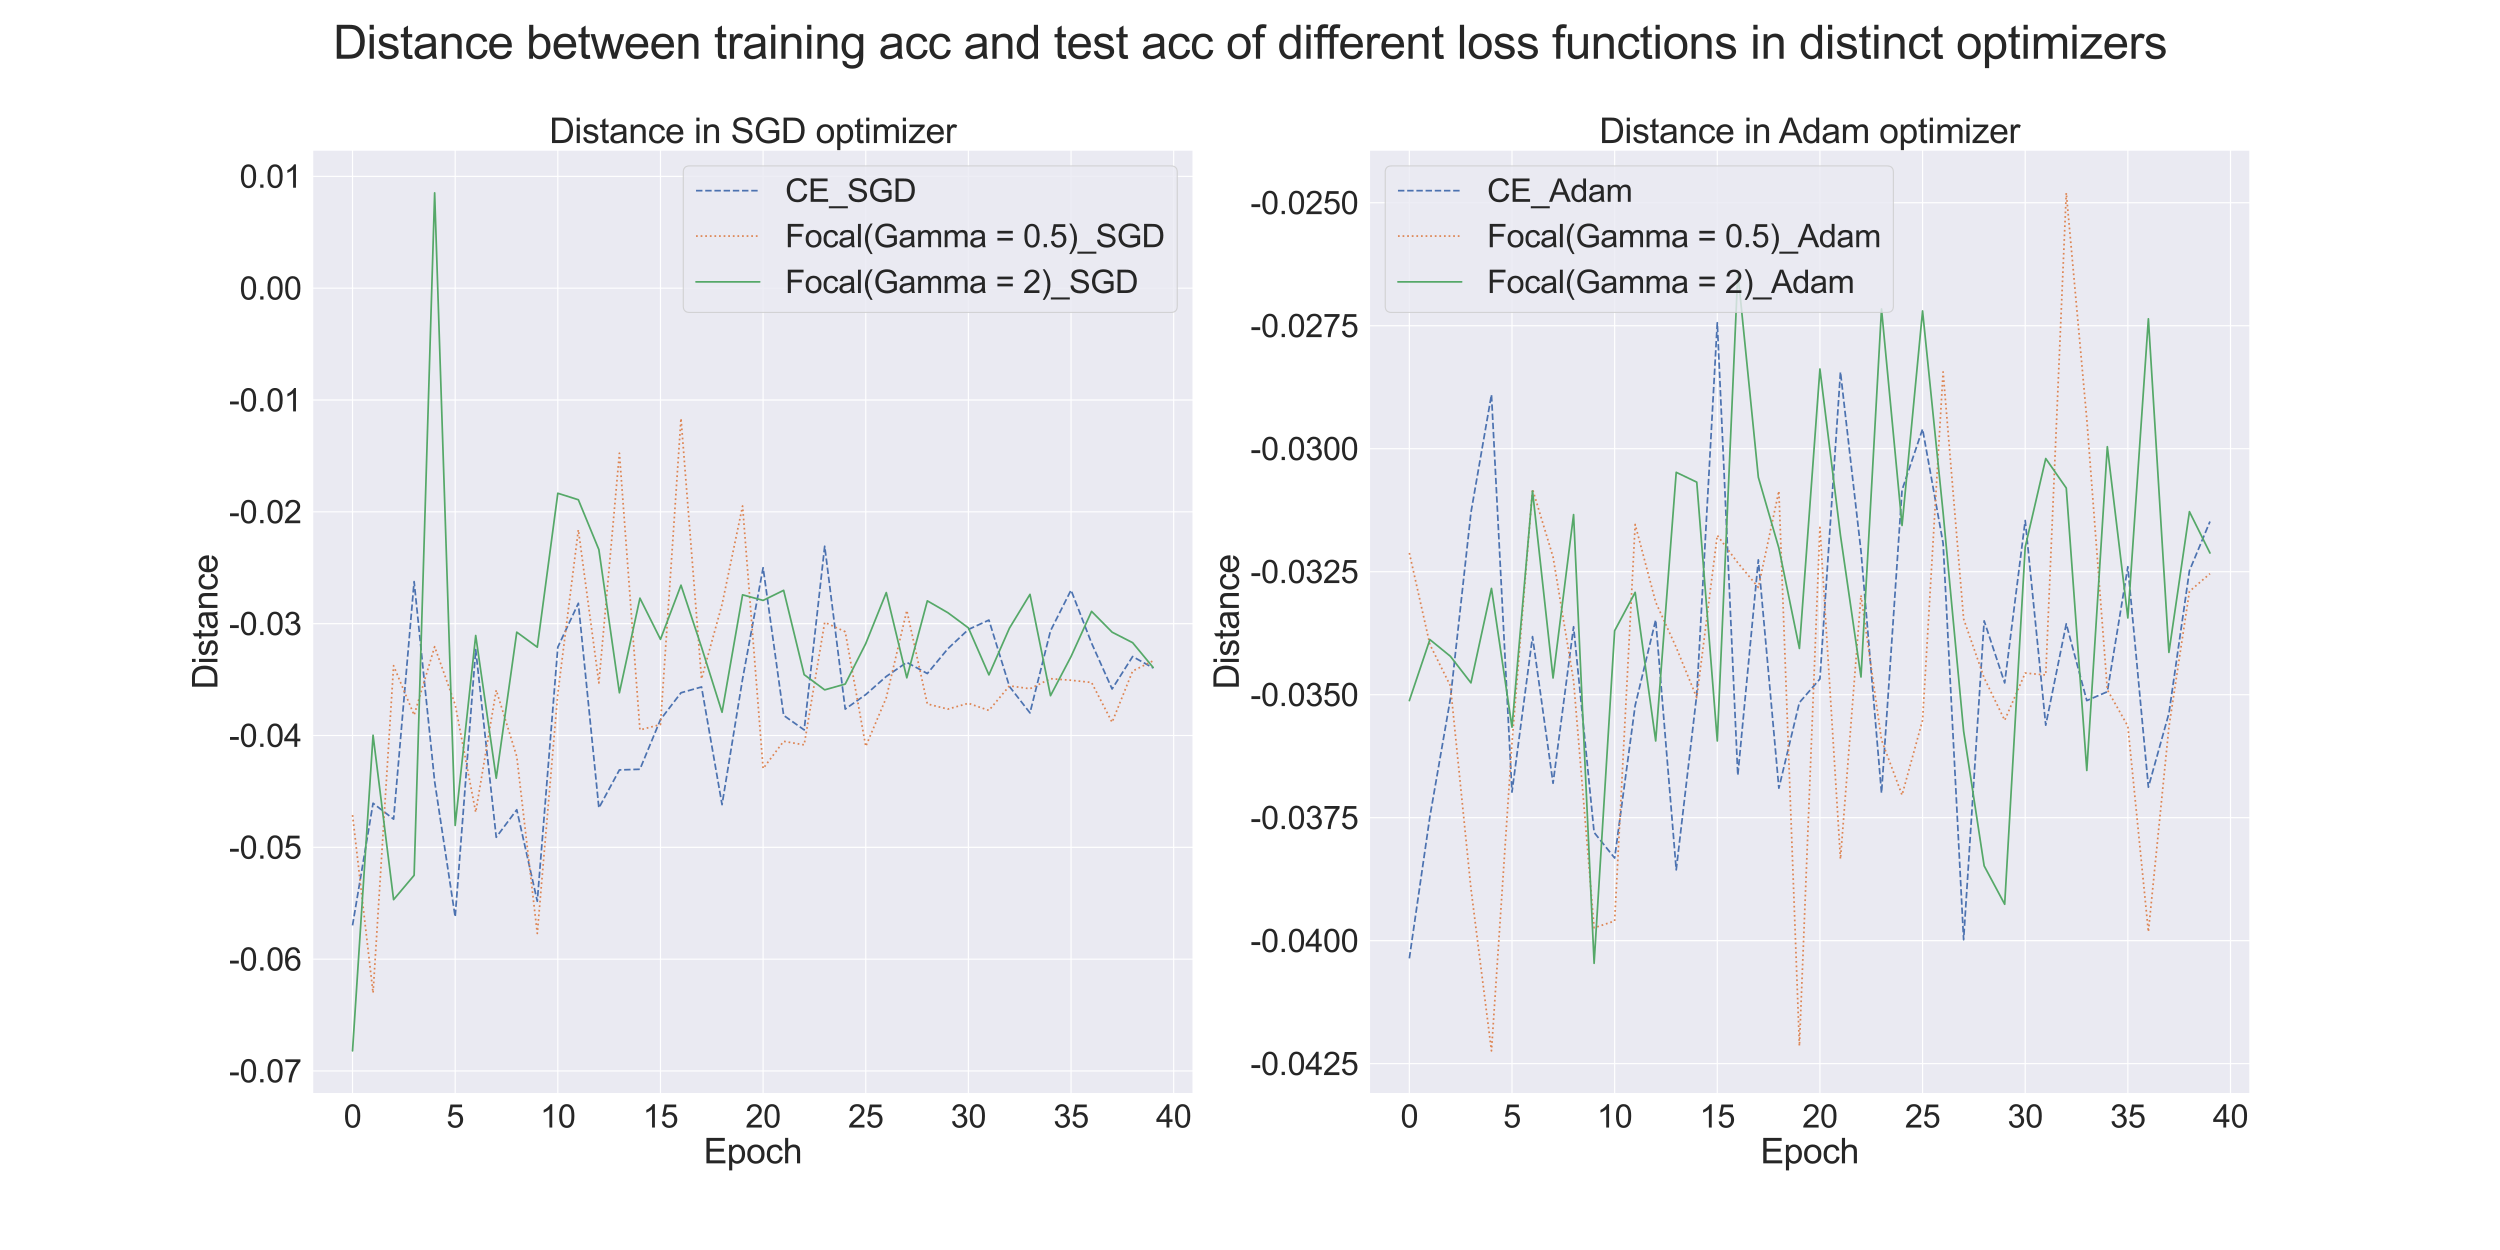<?xml version="1.0" encoding="utf-8" standalone="no"?>
<!DOCTYPE svg PUBLIC "-//W3C//DTD SVG 1.1//EN"
  "http://www.w3.org/Graphics/SVG/1.1/DTD/svg11.dtd">
<svg xmlns:xlink="http://www.w3.org/1999/xlink" width="2160pt" height="1080pt" viewBox="0 0 2160 1080" xmlns="http://www.w3.org/2000/svg" version="1.1">
 <defs>
  <style type="text/css">*{stroke-linejoin: round; stroke-linecap: butt}</style>
 </defs>
 <g id="figure_1">
  <g id="patch_1">
   <path d="M 0 1080 
L 2160 1080 
L 2160 0 
L 0 0 
z
" style="fill: #ffffff"/>
  </g>
  <g id="axes_1">
   <g id="patch_2">
    <path d="M 270 945 
L 1030.909 945 
L 1030.909 129.6 
L 270 129.6 
z
" style="fill: #eaeaf2"/>
   </g>
   <g id="matplotlib.axis_1">
    <g id="xtick_1">
     <g id="line2d_1">
      <path d="M 304.587 945 
L 304.587 129.6 
" clip-path="url(#pbafa00d117)" style="fill: none; stroke: #ffffff; stroke-linecap: round"/>
     </g>
     <g id="text_1">
      <!-- 0 -->
      <g style="fill: #262626" transform="translate(296.94 974.184)scale(0.275 -0.275)">
       <defs>
        <path id="ArialMT-30" d="M 266 2259 
Q 266 3072 433 3567 
Q 600 4063 929 4331 
Q 1259 4600 1759 4600 
Q 2128 4600 2406 4451 
Q 2684 4303 2865 4023 
Q 3047 3744 3150 3342 
Q 3253 2941 3253 2259 
Q 3253 1453 3087 958 
Q 2922 463 2592 192 
Q 2263 -78 1759 -78 
Q 1097 -78 719 397 
Q 266 969 266 2259 
z
M 844 2259 
Q 844 1131 1108 757 
Q 1372 384 1759 384 
Q 2147 384 2411 759 
Q 2675 1134 2675 2259 
Q 2675 3391 2411 3762 
Q 2147 4134 1753 4134 
Q 1366 4134 1134 3806 
Q 844 3388 844 2259 
z
" transform="scale(0.016)"/>
       </defs>
       <use xlink:href="#ArialMT-30"/>
      </g>
     </g>
    </g>
    <g id="xtick_2">
     <g id="line2d_2">
      <path d="M 393.271 945 
L 393.271 129.6 
" clip-path="url(#pbafa00d117)" style="fill: none; stroke: #ffffff; stroke-linecap: round"/>
     </g>
     <g id="text_2">
      <!-- 5 -->
      <g style="fill: #262626" transform="translate(385.625 974.184)scale(0.275 -0.275)">
       <defs>
        <path id="ArialMT-35" d="M 266 1200 
L 856 1250 
Q 922 819 1161 601 
Q 1400 384 1738 384 
Q 2144 384 2425 690 
Q 2706 997 2706 1503 
Q 2706 1984 2436 2262 
Q 2166 2541 1728 2541 
Q 1456 2541 1237 2417 
Q 1019 2294 894 2097 
L 366 2166 
L 809 4519 
L 3088 4519 
L 3088 3981 
L 1259 3981 
L 1013 2750 
Q 1425 3038 1878 3038 
Q 2478 3038 2890 2622 
Q 3303 2206 3303 1553 
Q 3303 931 2941 478 
Q 2500 -78 1738 -78 
Q 1113 -78 717 272 
Q 322 622 266 1200 
z
" transform="scale(0.016)"/>
       </defs>
       <use xlink:href="#ArialMT-35"/>
      </g>
     </g>
    </g>
    <g id="xtick_3">
     <g id="line2d_3">
      <path d="M 481.955 945 
L 481.955 129.6 
" clip-path="url(#pbafa00d117)" style="fill: none; stroke: #ffffff; stroke-linecap: round"/>
     </g>
     <g id="text_3">
      <!-- 10 -->
      <g style="fill: #262626" transform="translate(466.662 974.184)scale(0.275 -0.275)">
       <defs>
        <path id="ArialMT-31" d="M 2384 0 
L 1822 0 
L 1822 3584 
Q 1619 3391 1289 3197 
Q 959 3003 697 2906 
L 697 3450 
Q 1169 3672 1522 3987 
Q 1875 4303 2022 4600 
L 2384 4600 
L 2384 0 
z
" transform="scale(0.016)"/>
       </defs>
       <use xlink:href="#ArialMT-31"/>
       <use xlink:href="#ArialMT-30" x="55.615"/>
      </g>
     </g>
    </g>
    <g id="xtick_4">
     <g id="line2d_4">
      <path d="M 570.639 945 
L 570.639 129.6 
" clip-path="url(#pbafa00d117)" style="fill: none; stroke: #ffffff; stroke-linecap: round"/>
     </g>
     <g id="text_4">
      <!-- 15 -->
      <g style="fill: #262626" transform="translate(555.346 974.184)scale(0.275 -0.275)">
       <use xlink:href="#ArialMT-31"/>
       <use xlink:href="#ArialMT-35" x="55.615"/>
      </g>
     </g>
    </g>
    <g id="xtick_5">
     <g id="line2d_5">
      <path d="M 659.323 945 
L 659.323 129.6 
" clip-path="url(#pbafa00d117)" style="fill: none; stroke: #ffffff; stroke-linecap: round"/>
     </g>
     <g id="text_5">
      <!-- 20 -->
      <g style="fill: #262626" transform="translate(644.03 974.184)scale(0.275 -0.275)">
       <defs>
        <path id="ArialMT-32" d="M 3222 541 
L 3222 0 
L 194 0 
Q 188 203 259 391 
Q 375 700 629 1000 
Q 884 1300 1366 1694 
Q 2113 2306 2375 2664 
Q 2638 3022 2638 3341 
Q 2638 3675 2398 3904 
Q 2159 4134 1775 4134 
Q 1369 4134 1125 3890 
Q 881 3647 878 3216 
L 300 3275 
Q 359 3922 746 4261 
Q 1134 4600 1788 4600 
Q 2447 4600 2831 4234 
Q 3216 3869 3216 3328 
Q 3216 3053 3103 2787 
Q 2991 2522 2730 2228 
Q 2469 1934 1863 1422 
Q 1356 997 1212 845 
Q 1069 694 975 541 
L 3222 541 
z
" transform="scale(0.016)"/>
       </defs>
       <use xlink:href="#ArialMT-32"/>
       <use xlink:href="#ArialMT-30" x="55.615"/>
      </g>
     </g>
    </g>
    <g id="xtick_6">
     <g id="line2d_6">
      <path d="M 748.007 945 
L 748.007 129.6 
" clip-path="url(#pbafa00d117)" style="fill: none; stroke: #ffffff; stroke-linecap: round"/>
     </g>
     <g id="text_6">
      <!-- 25 -->
      <g style="fill: #262626" transform="translate(732.714 974.184)scale(0.275 -0.275)">
       <use xlink:href="#ArialMT-32"/>
       <use xlink:href="#ArialMT-35" x="55.615"/>
      </g>
     </g>
    </g>
    <g id="xtick_7">
     <g id="line2d_7">
      <path d="M 836.691 945 
L 836.691 129.6 
" clip-path="url(#pbafa00d117)" style="fill: none; stroke: #ffffff; stroke-linecap: round"/>
     </g>
     <g id="text_7">
      <!-- 30 -->
      <g style="fill: #262626" transform="translate(821.398 974.184)scale(0.275 -0.275)">
       <defs>
        <path id="ArialMT-33" d="M 269 1209 
L 831 1284 
Q 928 806 1161 595 
Q 1394 384 1728 384 
Q 2125 384 2398 659 
Q 2672 934 2672 1341 
Q 2672 1728 2419 1979 
Q 2166 2231 1775 2231 
Q 1616 2231 1378 2169 
L 1441 2663 
Q 1497 2656 1531 2656 
Q 1891 2656 2178 2843 
Q 2466 3031 2466 3422 
Q 2466 3731 2256 3934 
Q 2047 4138 1716 4138 
Q 1388 4138 1169 3931 
Q 950 3725 888 3313 
L 325 3413 
Q 428 3978 793 4289 
Q 1159 4600 1703 4600 
Q 2078 4600 2393 4439 
Q 2709 4278 2876 4000 
Q 3044 3722 3044 3409 
Q 3044 3113 2884 2869 
Q 2725 2625 2413 2481 
Q 2819 2388 3044 2092 
Q 3269 1797 3269 1353 
Q 3269 753 2831 336 
Q 2394 -81 1725 -81 
Q 1122 -81 723 278 
Q 325 638 269 1209 
z
" transform="scale(0.016)"/>
       </defs>
       <use xlink:href="#ArialMT-33"/>
       <use xlink:href="#ArialMT-30" x="55.615"/>
      </g>
     </g>
    </g>
    <g id="xtick_8">
     <g id="line2d_8">
      <path d="M 925.375 945 
L 925.375 129.6 
" clip-path="url(#pbafa00d117)" style="fill: none; stroke: #ffffff; stroke-linecap: round"/>
     </g>
     <g id="text_8">
      <!-- 35 -->
      <g style="fill: #262626" transform="translate(910.083 974.184)scale(0.275 -0.275)">
       <use xlink:href="#ArialMT-33"/>
       <use xlink:href="#ArialMT-35" x="55.615"/>
      </g>
     </g>
    </g>
    <g id="xtick_9">
     <g id="line2d_9">
      <path d="M 1014.059 945 
L 1014.059 129.6 
" clip-path="url(#pbafa00d117)" style="fill: none; stroke: #ffffff; stroke-linecap: round"/>
     </g>
     <g id="text_9">
      <!-- 40 -->
      <g style="fill: #262626" transform="translate(998.767 974.184)scale(0.275 -0.275)">
       <defs>
        <path id="ArialMT-34" d="M 2069 0 
L 2069 1097 
L 81 1097 
L 81 1613 
L 2172 4581 
L 2631 4581 
L 2631 1613 
L 3250 1613 
L 3250 1097 
L 2631 1097 
L 2631 0 
L 2069 0 
z
M 2069 1613 
L 2069 3678 
L 634 1613 
L 2069 1613 
z
" transform="scale(0.016)"/>
       </defs>
       <use xlink:href="#ArialMT-34"/>
       <use xlink:href="#ArialMT-30" x="55.615"/>
      </g>
     </g>
    </g>
    <g id="text_10">
     <!-- Epoch -->
     <g style="fill: #262626" transform="translate(607.925 1005.123)scale(0.3 -0.3)">
      <defs>
       <path id="ArialMT-45" d="M 506 0 
L 506 4581 
L 3819 4581 
L 3819 4041 
L 1113 4041 
L 1113 2638 
L 3647 2638 
L 3647 2100 
L 1113 2100 
L 1113 541 
L 3925 541 
L 3925 0 
L 506 0 
z
" transform="scale(0.016)"/>
       <path id="ArialMT-70" d="M 422 -1272 
L 422 3319 
L 934 3319 
L 934 2888 
Q 1116 3141 1344 3267 
Q 1572 3394 1897 3394 
Q 2322 3394 2647 3175 
Q 2972 2956 3137 2557 
Q 3303 2159 3303 1684 
Q 3303 1175 3120 767 
Q 2938 359 2589 142 
Q 2241 -75 1856 -75 
Q 1575 -75 1351 44 
Q 1128 163 984 344 
L 984 -1272 
L 422 -1272 
z
M 931 1641 
Q 931 1000 1190 694 
Q 1450 388 1819 388 
Q 2194 388 2461 705 
Q 2728 1022 2728 1688 
Q 2728 2322 2467 2637 
Q 2206 2953 1844 2953 
Q 1484 2953 1207 2617 
Q 931 2281 931 1641 
z
" transform="scale(0.016)"/>
       <path id="ArialMT-6f" d="M 213 1659 
Q 213 2581 725 3025 
Q 1153 3394 1769 3394 
Q 2453 3394 2887 2945 
Q 3322 2497 3322 1706 
Q 3322 1066 3130 698 
Q 2938 331 2570 128 
Q 2203 -75 1769 -75 
Q 1072 -75 642 372 
Q 213 819 213 1659 
z
M 791 1659 
Q 791 1022 1069 705 
Q 1347 388 1769 388 
Q 2188 388 2466 706 
Q 2744 1025 2744 1678 
Q 2744 2294 2464 2611 
Q 2184 2928 1769 2928 
Q 1347 2928 1069 2612 
Q 791 2297 791 1659 
z
" transform="scale(0.016)"/>
       <path id="ArialMT-63" d="M 2588 1216 
L 3141 1144 
Q 3050 572 2676 248 
Q 2303 -75 1759 -75 
Q 1078 -75 664 370 
Q 250 816 250 1647 
Q 250 2184 428 2587 
Q 606 2991 970 3192 
Q 1334 3394 1763 3394 
Q 2303 3394 2647 3120 
Q 2991 2847 3088 2344 
L 2541 2259 
Q 2463 2594 2264 2762 
Q 2066 2931 1784 2931 
Q 1359 2931 1093 2626 
Q 828 2322 828 1663 
Q 828 994 1084 691 
Q 1341 388 1753 388 
Q 2084 388 2306 591 
Q 2528 794 2588 1216 
z
" transform="scale(0.016)"/>
       <path id="ArialMT-68" d="M 422 0 
L 422 4581 
L 984 4581 
L 984 2938 
Q 1378 3394 1978 3394 
Q 2347 3394 2619 3248 
Q 2891 3103 3008 2847 
Q 3125 2591 3125 2103 
L 3125 0 
L 2563 0 
L 2563 2103 
Q 2563 2525 2380 2717 
Q 2197 2909 1863 2909 
Q 1613 2909 1392 2779 
Q 1172 2650 1078 2428 
Q 984 2206 984 1816 
L 984 0 
L 422 0 
z
" transform="scale(0.016)"/>
      </defs>
      <use xlink:href="#ArialMT-45"/>
      <use xlink:href="#ArialMT-70" x="66.699"/>
      <use xlink:href="#ArialMT-6f" x="122.314"/>
      <use xlink:href="#ArialMT-63" x="177.93"/>
      <use xlink:href="#ArialMT-68" x="227.93"/>
     </g>
    </g>
   </g>
   <g id="matplotlib.axis_2">
    <g id="ytick_1">
     <g id="line2d_10">
      <path d="M 270 925.328 
L 1030.909 925.328 
" clip-path="url(#pbafa00d117)" style="fill: none; stroke: #ffffff; stroke-linecap: round"/>
     </g>
     <g id="text_11">
      <!-- -0.07 -->
      <g style="fill: #262626" transform="translate(197.826 935.17)scale(0.275 -0.275)">
       <defs>
        <path id="ArialMT-2d" d="M 203 1375 
L 203 1941 
L 1931 1941 
L 1931 1375 
L 203 1375 
z
" transform="scale(0.016)"/>
        <path id="ArialMT-2e" d="M 581 0 
L 581 641 
L 1222 641 
L 1222 0 
L 581 0 
z
" transform="scale(0.016)"/>
        <path id="ArialMT-37" d="M 303 3981 
L 303 4522 
L 3269 4522 
L 3269 4084 
Q 2831 3619 2401 2847 
Q 1972 2075 1738 1259 
Q 1569 684 1522 0 
L 944 0 
Q 953 541 1156 1306 
Q 1359 2072 1739 2783 
Q 2119 3494 2547 3981 
L 303 3981 
z
" transform="scale(0.016)"/>
       </defs>
       <use xlink:href="#ArialMT-2d"/>
       <use xlink:href="#ArialMT-30" x="33.301"/>
       <use xlink:href="#ArialMT-2e" x="88.916"/>
       <use xlink:href="#ArialMT-30" x="116.699"/>
       <use xlink:href="#ArialMT-37" x="172.314"/>
      </g>
     </g>
    </g>
    <g id="ytick_2">
     <g id="line2d_11">
      <path d="M 270 828.708 
L 1030.909 828.708 
" clip-path="url(#pbafa00d117)" style="fill: none; stroke: #ffffff; stroke-linecap: round"/>
     </g>
     <g id="text_12">
      <!-- -0.06 -->
      <g style="fill: #262626" transform="translate(197.826 838.55)scale(0.275 -0.275)">
       <defs>
        <path id="ArialMT-36" d="M 3184 3459 
L 2625 3416 
Q 2550 3747 2413 3897 
Q 2184 4138 1850 4138 
Q 1581 4138 1378 3988 
Q 1113 3794 959 3422 
Q 806 3050 800 2363 
Q 1003 2672 1297 2822 
Q 1591 2972 1913 2972 
Q 2475 2972 2870 2558 
Q 3266 2144 3266 1488 
Q 3266 1056 3080 686 
Q 2894 316 2569 119 
Q 2244 -78 1831 -78 
Q 1128 -78 684 439 
Q 241 956 241 2144 
Q 241 3472 731 4075 
Q 1159 4600 1884 4600 
Q 2425 4600 2770 4297 
Q 3116 3994 3184 3459 
z
M 888 1484 
Q 888 1194 1011 928 
Q 1134 663 1356 523 
Q 1578 384 1822 384 
Q 2178 384 2434 671 
Q 2691 959 2691 1453 
Q 2691 1928 2437 2201 
Q 2184 2475 1800 2475 
Q 1419 2475 1153 2201 
Q 888 1928 888 1484 
z
" transform="scale(0.016)"/>
       </defs>
       <use xlink:href="#ArialMT-2d"/>
       <use xlink:href="#ArialMT-30" x="33.301"/>
       <use xlink:href="#ArialMT-2e" x="88.916"/>
       <use xlink:href="#ArialMT-30" x="116.699"/>
       <use xlink:href="#ArialMT-36" x="172.314"/>
      </g>
     </g>
    </g>
    <g id="ytick_3">
     <g id="line2d_12">
      <path d="M 270 732.087 
L 1030.909 732.087 
" clip-path="url(#pbafa00d117)" style="fill: none; stroke: #ffffff; stroke-linecap: round"/>
     </g>
     <g id="text_13">
      <!-- -0.05 -->
      <g style="fill: #262626" transform="translate(197.826 741.929)scale(0.275 -0.275)">
       <use xlink:href="#ArialMT-2d"/>
       <use xlink:href="#ArialMT-30" x="33.301"/>
       <use xlink:href="#ArialMT-2e" x="88.916"/>
       <use xlink:href="#ArialMT-30" x="116.699"/>
       <use xlink:href="#ArialMT-35" x="172.314"/>
      </g>
     </g>
    </g>
    <g id="ytick_4">
     <g id="line2d_13">
      <path d="M 270 635.466 
L 1030.909 635.466 
" clip-path="url(#pbafa00d117)" style="fill: none; stroke: #ffffff; stroke-linecap: round"/>
     </g>
     <g id="text_14">
      <!-- -0.04 -->
      <g style="fill: #262626" transform="translate(197.826 645.308)scale(0.275 -0.275)">
       <use xlink:href="#ArialMT-2d"/>
       <use xlink:href="#ArialMT-30" x="33.301"/>
       <use xlink:href="#ArialMT-2e" x="88.916"/>
       <use xlink:href="#ArialMT-30" x="116.699"/>
       <use xlink:href="#ArialMT-34" x="172.314"/>
      </g>
     </g>
    </g>
    <g id="ytick_5">
     <g id="line2d_14">
      <path d="M 270 538.846 
L 1030.909 538.846 
" clip-path="url(#pbafa00d117)" style="fill: none; stroke: #ffffff; stroke-linecap: round"/>
     </g>
     <g id="text_15">
      <!-- -0.03 -->
      <g style="fill: #262626" transform="translate(197.826 548.688)scale(0.275 -0.275)">
       <use xlink:href="#ArialMT-2d"/>
       <use xlink:href="#ArialMT-30" x="33.301"/>
       <use xlink:href="#ArialMT-2e" x="88.916"/>
       <use xlink:href="#ArialMT-30" x="116.699"/>
       <use xlink:href="#ArialMT-33" x="172.314"/>
      </g>
     </g>
    </g>
    <g id="ytick_6">
     <g id="line2d_15">
      <path d="M 270 442.225 
L 1030.909 442.225 
" clip-path="url(#pbafa00d117)" style="fill: none; stroke: #ffffff; stroke-linecap: round"/>
     </g>
     <g id="text_16">
      <!-- -0.02 -->
      <g style="fill: #262626" transform="translate(197.826 452.067)scale(0.275 -0.275)">
       <use xlink:href="#ArialMT-2d"/>
       <use xlink:href="#ArialMT-30" x="33.301"/>
       <use xlink:href="#ArialMT-2e" x="88.916"/>
       <use xlink:href="#ArialMT-30" x="116.699"/>
       <use xlink:href="#ArialMT-32" x="172.314"/>
      </g>
     </g>
    </g>
    <g id="ytick_7">
     <g id="line2d_16">
      <path d="M 270 345.605 
L 1030.909 345.605 
" clip-path="url(#pbafa00d117)" style="fill: none; stroke: #ffffff; stroke-linecap: round"/>
     </g>
     <g id="text_17">
      <!-- -0.01 -->
      <g style="fill: #262626" transform="translate(197.826 355.447)scale(0.275 -0.275)">
       <use xlink:href="#ArialMT-2d"/>
       <use xlink:href="#ArialMT-30" x="33.301"/>
       <use xlink:href="#ArialMT-2e" x="88.916"/>
       <use xlink:href="#ArialMT-30" x="116.699"/>
       <use xlink:href="#ArialMT-31" x="172.314"/>
      </g>
     </g>
    </g>
    <g id="ytick_8">
     <g id="line2d_17">
      <path d="M 270 248.984 
L 1030.909 248.984 
" clip-path="url(#pbafa00d117)" style="fill: none; stroke: #ffffff; stroke-linecap: round"/>
     </g>
     <g id="text_18">
      <!-- 0.00 -->
      <g style="fill: #262626" transform="translate(206.982 258.826)scale(0.275 -0.275)">
       <use xlink:href="#ArialMT-30"/>
       <use xlink:href="#ArialMT-2e" x="55.615"/>
       <use xlink:href="#ArialMT-30" x="83.398"/>
       <use xlink:href="#ArialMT-30" x="139.014"/>
      </g>
     </g>
    </g>
    <g id="ytick_9">
     <g id="line2d_18">
      <path d="M 270 152.364 
L 1030.909 152.364 
" clip-path="url(#pbafa00d117)" style="fill: none; stroke: #ffffff; stroke-linecap: round"/>
     </g>
     <g id="text_19">
      <!-- 0.01 -->
      <g style="fill: #262626" transform="translate(206.982 162.206)scale(0.275 -0.275)">
       <use xlink:href="#ArialMT-30"/>
       <use xlink:href="#ArialMT-2e" x="55.615"/>
       <use xlink:href="#ArialMT-30" x="83.398"/>
       <use xlink:href="#ArialMT-31" x="139.014"/>
      </g>
     </g>
    </g>
    <g id="text_20">
     <!-- Distance -->
     <g style="fill: #262626" transform="translate(187.863 595.657)rotate(-90)scale(0.3 -0.3)">
      <defs>
       <path id="ArialMT-44" d="M 494 0 
L 494 4581 
L 2072 4581 
Q 2606 4581 2888 4516 
Q 3281 4425 3559 4188 
Q 3922 3881 4101 3404 
Q 4281 2928 4281 2316 
Q 4281 1794 4159 1391 
Q 4038 988 3847 723 
Q 3656 459 3429 307 
Q 3203 156 2883 78 
Q 2563 0 2147 0 
L 494 0 
z
M 1100 541 
L 2078 541 
Q 2531 541 2789 625 
Q 3047 709 3200 863 
Q 3416 1078 3536 1442 
Q 3656 1806 3656 2325 
Q 3656 3044 3420 3430 
Q 3184 3816 2847 3947 
Q 2603 4041 2063 4041 
L 1100 4041 
L 1100 541 
z
" transform="scale(0.016)"/>
       <path id="ArialMT-69" d="M 425 3934 
L 425 4581 
L 988 4581 
L 988 3934 
L 425 3934 
z
M 425 0 
L 425 3319 
L 988 3319 
L 988 0 
L 425 0 
z
" transform="scale(0.016)"/>
       <path id="ArialMT-73" d="M 197 991 
L 753 1078 
Q 800 744 1014 566 
Q 1228 388 1613 388 
Q 2000 388 2187 545 
Q 2375 703 2375 916 
Q 2375 1106 2209 1216 
Q 2094 1291 1634 1406 
Q 1016 1563 777 1677 
Q 538 1791 414 1992 
Q 291 2194 291 2438 
Q 291 2659 392 2848 
Q 494 3038 669 3163 
Q 800 3259 1026 3326 
Q 1253 3394 1513 3394 
Q 1903 3394 2198 3281 
Q 2494 3169 2634 2976 
Q 2775 2784 2828 2463 
L 2278 2388 
Q 2241 2644 2061 2787 
Q 1881 2931 1553 2931 
Q 1166 2931 1000 2803 
Q 834 2675 834 2503 
Q 834 2394 903 2306 
Q 972 2216 1119 2156 
Q 1203 2125 1616 2013 
Q 2213 1853 2448 1751 
Q 2684 1650 2818 1456 
Q 2953 1263 2953 975 
Q 2953 694 2789 445 
Q 2625 197 2315 61 
Q 2006 -75 1616 -75 
Q 969 -75 630 194 
Q 291 463 197 991 
z
" transform="scale(0.016)"/>
       <path id="ArialMT-74" d="M 1650 503 
L 1731 6 
Q 1494 -44 1306 -44 
Q 1000 -44 831 53 
Q 663 150 594 308 
Q 525 466 525 972 
L 525 2881 
L 113 2881 
L 113 3319 
L 525 3319 
L 525 4141 
L 1084 4478 
L 1084 3319 
L 1650 3319 
L 1650 2881 
L 1084 2881 
L 1084 941 
Q 1084 700 1114 631 
Q 1144 563 1211 522 
Q 1278 481 1403 481 
Q 1497 481 1650 503 
z
" transform="scale(0.016)"/>
       <path id="ArialMT-61" d="M 2588 409 
Q 2275 144 1986 34 
Q 1697 -75 1366 -75 
Q 819 -75 525 192 
Q 231 459 231 875 
Q 231 1119 342 1320 
Q 453 1522 633 1644 
Q 813 1766 1038 1828 
Q 1203 1872 1538 1913 
Q 2219 1994 2541 2106 
Q 2544 2222 2544 2253 
Q 2544 2597 2384 2738 
Q 2169 2928 1744 2928 
Q 1347 2928 1158 2789 
Q 969 2650 878 2297 
L 328 2372 
Q 403 2725 575 2942 
Q 747 3159 1072 3276 
Q 1397 3394 1825 3394 
Q 2250 3394 2515 3294 
Q 2781 3194 2906 3042 
Q 3031 2891 3081 2659 
Q 3109 2516 3109 2141 
L 3109 1391 
Q 3109 606 3145 398 
Q 3181 191 3288 0 
L 2700 0 
Q 2613 175 2588 409 
z
M 2541 1666 
Q 2234 1541 1622 1453 
Q 1275 1403 1131 1340 
Q 988 1278 909 1158 
Q 831 1038 831 891 
Q 831 666 1001 516 
Q 1172 366 1500 366 
Q 1825 366 2078 508 
Q 2331 650 2450 897 
Q 2541 1088 2541 1459 
L 2541 1666 
z
" transform="scale(0.016)"/>
       <path id="ArialMT-6e" d="M 422 0 
L 422 3319 
L 928 3319 
L 928 2847 
Q 1294 3394 1984 3394 
Q 2284 3394 2536 3286 
Q 2788 3178 2913 3003 
Q 3038 2828 3088 2588 
Q 3119 2431 3119 2041 
L 3119 0 
L 2556 0 
L 2556 2019 
Q 2556 2363 2490 2533 
Q 2425 2703 2258 2804 
Q 2091 2906 1866 2906 
Q 1506 2906 1245 2678 
Q 984 2450 984 1813 
L 984 0 
L 422 0 
z
" transform="scale(0.016)"/>
       <path id="ArialMT-65" d="M 2694 1069 
L 3275 997 
Q 3138 488 2766 206 
Q 2394 -75 1816 -75 
Q 1088 -75 661 373 
Q 234 822 234 1631 
Q 234 2469 665 2931 
Q 1097 3394 1784 3394 
Q 2450 3394 2872 2941 
Q 3294 2488 3294 1666 
Q 3294 1616 3291 1516 
L 816 1516 
Q 847 969 1125 678 
Q 1403 388 1819 388 
Q 2128 388 2347 550 
Q 2566 713 2694 1069 
z
M 847 1978 
L 2700 1978 
Q 2663 2397 2488 2606 
Q 2219 2931 1791 2931 
Q 1403 2931 1139 2672 
Q 875 2413 847 1978 
z
" transform="scale(0.016)"/>
      </defs>
      <use xlink:href="#ArialMT-44"/>
      <use xlink:href="#ArialMT-69" x="72.217"/>
      <use xlink:href="#ArialMT-73" x="94.434"/>
      <use xlink:href="#ArialMT-74" x="144.434"/>
      <use xlink:href="#ArialMT-61" x="172.217"/>
      <use xlink:href="#ArialMT-6e" x="227.832"/>
      <use xlink:href="#ArialMT-63" x="283.447"/>
      <use xlink:href="#ArialMT-65" x="333.447"/>
     </g>
    </g>
   </g>
   <g id="line2d_19">
    <path d="M 304.587 799.528 
L 322.324 694.019 
L 340.06 707.739 
L 357.797 502.517 
L 375.534 675.274 
L 393.271 792.185 
L 411.008 561.262 
L 428.744 723.391 
L 446.481 699.622 
L 464.218 778.658 
L 481.955 559.136 
L 499.692 521.261 
L 517.428 698.077 
L 535.165 665.226 
L 552.902 664.646 
L 570.639 621.746 
L 588.376 598.557 
L 606.113 593.533 
L 623.849 695.178 
L 641.586 586.576 
L 659.323 490.536 
L 677.06 618.075 
L 694.797 630.635 
L 712.533 471.985 
L 730.27 612.664 
L 748.007 600.103 
L 765.744 584.451 
L 783.481 572.277 
L 801.217 581.939 
L 818.954 560.489 
L 836.691 543.87 
L 854.428 535.754 
L 872.165 593.147 
L 889.901 615.949 
L 907.638 545.03 
L 925.375 509.86 
L 943.112 555.658 
L 960.849 595.272 
L 978.586 567.252 
L 996.322 577.108 
" clip-path="url(#pbafa00d117)" style="fill: none; stroke-dasharray: 5.55,2.4; stroke-dashoffset: 0; stroke: #4c72b0; stroke-width: 1.5"/>
   </g>
   <g id="line2d_20">
    <path d="M 304.587 704.26 
L 322.324 857.887 
L 340.06 575.175 
L 357.797 617.882 
L 375.534 558.75 
L 393.271 608.799 
L 411.008 701.748 
L 428.744 596.239 
L 446.481 653.631 
L 464.218 806.485 
L 481.955 599.33 
L 499.692 457.685 
L 517.428 590.055 
L 535.165 391.596 
L 552.902 630.635 
L 570.639 625.998 
L 588.376 361.451 
L 606.113 586.576 
L 623.849 522.227 
L 641.586 437.201 
L 659.323 664.066 
L 677.06 640.491 
L 694.797 643.583 
L 712.533 537.686 
L 730.27 545.803 
L 748.007 644.935 
L 765.744 602.809 
L 783.481 527.445 
L 801.217 608.219 
L 818.954 612.664 
L 836.691 607.64 
L 854.428 613.823 
L 872.165 592.567 
L 889.901 595.079 
L 907.638 586.383 
L 925.375 587.736 
L 943.112 589.668 
L 960.849 624.065 
L 978.586 579.813 
L 996.322 570.924 
" clip-path="url(#pbafa00d117)" style="fill: none; stroke-dasharray: 1.5,2.475; stroke-dashoffset: 0; stroke: #dd8452; stroke-width: 1.5"/>
   </g>
   <g id="line2d_21">
    <path d="M 304.587 907.936 
L 322.324 635.273 
L 340.06 777.305 
L 357.797 756.242 
L 375.534 166.664 
L 393.271 713.149 
L 411.008 549.088 
L 428.744 672.376 
L 446.481 546.189 
L 464.218 559.136 
L 481.955 426.186 
L 499.692 431.79 
L 517.428 474.883 
L 535.165 598.557 
L 552.902 516.816 
L 570.639 552.373 
L 588.376 505.608 
L 606.113 559.136 
L 623.849 615.369 
L 641.586 513.918 
L 659.323 518.749 
L 677.06 510.053 
L 694.797 582.905 
L 712.533 596.045 
L 730.27 591.021 
L 748.007 556.044 
L 765.744 511.985 
L 783.481 585.61 
L 801.217 519.135 
L 818.954 529.377 
L 836.691 542.518 
L 854.428 583.098 
L 872.165 542.711 
L 889.901 513.531 
L 907.638 601.07 
L 925.375 567.252 
L 943.112 528.218 
L 960.849 546.189 
L 978.586 555.271 
L 996.322 576.721 
" clip-path="url(#pbafa00d117)" style="fill: none; stroke: #55a868; stroke-width: 1.5; stroke-linecap: round"/>
   </g>
   <g id="patch_3">
    <path d="M 270 945 
L 270 129.6 
" style="fill: none; stroke: #ffffff; stroke-width: 1.25; stroke-linejoin: miter; stroke-linecap: square"/>
   </g>
   <g id="patch_4">
    <path d="M 1030.909 945 
L 1030.909 129.6 
" style="fill: none; stroke: #ffffff; stroke-width: 1.25; stroke-linejoin: miter; stroke-linecap: square"/>
   </g>
   <g id="patch_5">
    <path d="M 270 945 
L 1030.909 945 
" style="fill: none; stroke: #ffffff; stroke-width: 1.25; stroke-linejoin: miter; stroke-linecap: square"/>
   </g>
   <g id="patch_6">
    <path d="M 270 129.6 
L 1030.909 129.6 
" style="fill: none; stroke: #ffffff; stroke-width: 1.25; stroke-linejoin: miter; stroke-linecap: square"/>
   </g>
   <g id="text_21">
    <!-- Distance in SGD optimizer -->
    <g style="fill: #262626" transform="translate(474.57 123.6)scale(0.3 -0.3)">
     <defs>
      <path id="ArialMT-20" transform="scale(0.016)"/>
      <path id="ArialMT-53" d="M 288 1472 
L 859 1522 
Q 900 1178 1048 958 
Q 1197 738 1509 602 
Q 1822 466 2213 466 
Q 2559 466 2825 569 
Q 3091 672 3220 851 
Q 3350 1031 3350 1244 
Q 3350 1459 3225 1620 
Q 3100 1781 2813 1891 
Q 2628 1963 1997 2114 
Q 1366 2266 1113 2400 
Q 784 2572 623 2826 
Q 463 3081 463 3397 
Q 463 3744 659 4045 
Q 856 4347 1234 4503 
Q 1613 4659 2075 4659 
Q 2584 4659 2973 4495 
Q 3363 4331 3572 4012 
Q 3781 3694 3797 3291 
L 3216 3247 
Q 3169 3681 2898 3903 
Q 2628 4125 2100 4125 
Q 1550 4125 1298 3923 
Q 1047 3722 1047 3438 
Q 1047 3191 1225 3031 
Q 1400 2872 2139 2705 
Q 2878 2538 3153 2413 
Q 3553 2228 3743 1945 
Q 3934 1663 3934 1294 
Q 3934 928 3725 604 
Q 3516 281 3123 101 
Q 2731 -78 2241 -78 
Q 1619 -78 1198 103 
Q 778 284 539 648 
Q 300 1013 288 1472 
z
" transform="scale(0.016)"/>
      <path id="ArialMT-47" d="M 2638 1797 
L 2638 2334 
L 4578 2338 
L 4578 638 
Q 4131 281 3656 101 
Q 3181 -78 2681 -78 
Q 2006 -78 1454 211 
Q 903 500 622 1047 
Q 341 1594 341 2269 
Q 341 2938 620 3517 
Q 900 4097 1425 4378 
Q 1950 4659 2634 4659 
Q 3131 4659 3532 4498 
Q 3934 4338 4162 4050 
Q 4391 3763 4509 3300 
L 3963 3150 
Q 3859 3500 3706 3700 
Q 3553 3900 3268 4020 
Q 2984 4141 2638 4141 
Q 2222 4141 1919 4014 
Q 1616 3888 1430 3681 
Q 1244 3475 1141 3228 
Q 966 2803 966 2306 
Q 966 1694 1177 1281 
Q 1388 869 1791 669 
Q 2194 469 2647 469 
Q 3041 469 3416 620 
Q 3791 772 3984 944 
L 3984 1797 
L 2638 1797 
z
" transform="scale(0.016)"/>
      <path id="ArialMT-6d" d="M 422 0 
L 422 3319 
L 925 3319 
L 925 2853 
Q 1081 3097 1340 3245 
Q 1600 3394 1931 3394 
Q 2300 3394 2536 3241 
Q 2772 3088 2869 2813 
Q 3263 3394 3894 3394 
Q 4388 3394 4653 3120 
Q 4919 2847 4919 2278 
L 4919 0 
L 4359 0 
L 4359 2091 
Q 4359 2428 4304 2576 
Q 4250 2725 4106 2815 
Q 3963 2906 3769 2906 
Q 3419 2906 3187 2673 
Q 2956 2441 2956 1928 
L 2956 0 
L 2394 0 
L 2394 2156 
Q 2394 2531 2256 2718 
Q 2119 2906 1806 2906 
Q 1569 2906 1367 2781 
Q 1166 2656 1075 2415 
Q 984 2175 984 1722 
L 984 0 
L 422 0 
z
" transform="scale(0.016)"/>
      <path id="ArialMT-7a" d="M 125 0 
L 125 456 
L 2238 2881 
Q 1878 2863 1603 2863 
L 250 2863 
L 250 3319 
L 2963 3319 
L 2963 2947 
L 1166 841 
L 819 456 
Q 1197 484 1528 484 
L 3063 484 
L 3063 0 
L 125 0 
z
" transform="scale(0.016)"/>
      <path id="ArialMT-72" d="M 416 0 
L 416 3319 
L 922 3319 
L 922 2816 
Q 1116 3169 1280 3281 
Q 1444 3394 1641 3394 
Q 1925 3394 2219 3213 
L 2025 2691 
Q 1819 2813 1613 2813 
Q 1428 2813 1281 2702 
Q 1134 2591 1072 2394 
Q 978 2094 978 1738 
L 978 0 
L 416 0 
z
" transform="scale(0.016)"/>
     </defs>
     <use xlink:href="#ArialMT-44"/>
     <use xlink:href="#ArialMT-69" x="72.217"/>
     <use xlink:href="#ArialMT-73" x="94.434"/>
     <use xlink:href="#ArialMT-74" x="144.434"/>
     <use xlink:href="#ArialMT-61" x="172.217"/>
     <use xlink:href="#ArialMT-6e" x="227.832"/>
     <use xlink:href="#ArialMT-63" x="283.447"/>
     <use xlink:href="#ArialMT-65" x="333.447"/>
     <use xlink:href="#ArialMT-20" x="389.062"/>
     <use xlink:href="#ArialMT-69" x="416.846"/>
     <use xlink:href="#ArialMT-6e" x="439.062"/>
     <use xlink:href="#ArialMT-20" x="494.678"/>
     <use xlink:href="#ArialMT-53" x="522.461"/>
     <use xlink:href="#ArialMT-47" x="589.16"/>
     <use xlink:href="#ArialMT-44" x="666.943"/>
     <use xlink:href="#ArialMT-20" x="739.16"/>
     <use xlink:href="#ArialMT-6f" x="766.943"/>
     <use xlink:href="#ArialMT-70" x="822.559"/>
     <use xlink:href="#ArialMT-74" x="878.174"/>
     <use xlink:href="#ArialMT-69" x="905.957"/>
     <use xlink:href="#ArialMT-6d" x="928.174"/>
     <use xlink:href="#ArialMT-69" x="1011.475"/>
     <use xlink:href="#ArialMT-7a" x="1033.691"/>
     <use xlink:href="#ArialMT-65" x="1083.691"/>
     <use xlink:href="#ArialMT-72" x="1139.307"/>
    </g>
   </g>
   <g id="legend_1">
    <g id="patch_7">
     <path d="M 595.863 269.949 
L 1011.659 269.949 
Q 1017.159 269.949 1017.159 264.449 
L 1017.159 148.85 
Q 1017.159 143.35 1011.659 143.35 
L 595.863 143.35 
Q 590.363 143.35 590.363 148.85 
L 590.363 264.449 
Q 590.363 269.949 595.863 269.949 
z
" style="fill: #eaeaf2; opacity: 0.8; stroke: #cccccc; stroke-linejoin: miter"/>
    </g>
    <g id="line2d_22">
     <path d="M 601.363 164.744 
L 628.863 164.744 
L 656.363 164.744 
" style="fill: none; stroke-dasharray: 5.55,2.4; stroke-dashoffset: 0; stroke: #4c72b0; stroke-width: 1.5"/>
    </g>
    <g id="text_22">
     <!-- CE_SGD -->
     <g style="fill: #262626" transform="translate(678.363 174.369)scale(0.275 -0.275)">
      <defs>
       <path id="ArialMT-43" d="M 3763 1606 
L 4369 1453 
Q 4178 706 3683 314 
Q 3188 -78 2472 -78 
Q 1731 -78 1267 223 
Q 803 525 561 1097 
Q 319 1669 319 2325 
Q 319 3041 592 3573 
Q 866 4106 1370 4382 
Q 1875 4659 2481 4659 
Q 3169 4659 3637 4309 
Q 4106 3959 4291 3325 
L 3694 3184 
Q 3534 3684 3231 3912 
Q 2928 4141 2469 4141 
Q 1941 4141 1586 3887 
Q 1231 3634 1087 3207 
Q 944 2781 944 2328 
Q 944 1744 1114 1308 
Q 1284 872 1643 656 
Q 2003 441 2422 441 
Q 2931 441 3284 734 
Q 3638 1028 3763 1606 
z
" transform="scale(0.016)"/>
       <path id="ArialMT-5f" d="M -97 -1272 
L -97 -866 
L 3631 -866 
L 3631 -1272 
L -97 -1272 
z
" transform="scale(0.016)"/>
      </defs>
      <use xlink:href="#ArialMT-43"/>
      <use xlink:href="#ArialMT-45" x="72.217"/>
      <use xlink:href="#ArialMT-5f" x="138.916"/>
      <use xlink:href="#ArialMT-53" x="194.531"/>
      <use xlink:href="#ArialMT-47" x="261.23"/>
      <use xlink:href="#ArialMT-44" x="339.014"/>
     </g>
    </g>
    <g id="line2d_23">
     <path d="M 601.363 203.979 
L 628.863 203.979 
L 656.363 203.979 
" style="fill: none; stroke-dasharray: 1.5,2.475; stroke-dashoffset: 0; stroke: #dd8452; stroke-width: 1.5"/>
    </g>
    <g id="text_23">
     <!-- Focal(Gamma = 0.5)_SGD -->
     <g style="fill: #262626" transform="translate(678.363 213.604)scale(0.275 -0.275)">
      <defs>
       <path id="ArialMT-46" d="M 525 0 
L 525 4581 
L 3616 4581 
L 3616 4041 
L 1131 4041 
L 1131 2622 
L 3281 2622 
L 3281 2081 
L 1131 2081 
L 1131 0 
L 525 0 
z
" transform="scale(0.016)"/>
       <path id="ArialMT-6c" d="M 409 0 
L 409 4581 
L 972 4581 
L 972 0 
L 409 0 
z
" transform="scale(0.016)"/>
       <path id="ArialMT-28" d="M 1497 -1347 
Q 1031 -759 709 28 
Q 388 816 388 1659 
Q 388 2403 628 3084 
Q 909 3875 1497 4659 
L 1900 4659 
Q 1522 4009 1400 3731 
Q 1209 3300 1100 2831 
Q 966 2247 966 1656 
Q 966 153 1900 -1347 
L 1497 -1347 
z
" transform="scale(0.016)"/>
       <path id="ArialMT-3d" d="M 3381 2694 
L 356 2694 
L 356 3219 
L 3381 3219 
L 3381 2694 
z
M 3381 1303 
L 356 1303 
L 356 1828 
L 3381 1828 
L 3381 1303 
z
" transform="scale(0.016)"/>
       <path id="ArialMT-29" d="M 791 -1347 
L 388 -1347 
Q 1322 153 1322 1656 
Q 1322 2244 1188 2822 
Q 1081 3291 891 3722 
Q 769 4003 388 4659 
L 791 4659 
Q 1378 3875 1659 3084 
Q 1900 2403 1900 1659 
Q 1900 816 1576 28 
Q 1253 -759 791 -1347 
z
" transform="scale(0.016)"/>
      </defs>
      <use xlink:href="#ArialMT-46"/>
      <use xlink:href="#ArialMT-6f" x="61.084"/>
      <use xlink:href="#ArialMT-63" x="116.699"/>
      <use xlink:href="#ArialMT-61" x="166.699"/>
      <use xlink:href="#ArialMT-6c" x="222.314"/>
      <use xlink:href="#ArialMT-28" x="244.531"/>
      <use xlink:href="#ArialMT-47" x="277.832"/>
      <use xlink:href="#ArialMT-61" x="355.615"/>
      <use xlink:href="#ArialMT-6d" x="411.23"/>
      <use xlink:href="#ArialMT-6d" x="494.531"/>
      <use xlink:href="#ArialMT-61" x="577.832"/>
      <use xlink:href="#ArialMT-20" x="633.447"/>
      <use xlink:href="#ArialMT-3d" x="661.23"/>
      <use xlink:href="#ArialMT-20" x="719.629"/>
      <use xlink:href="#ArialMT-30" x="747.412"/>
      <use xlink:href="#ArialMT-2e" x="803.027"/>
      <use xlink:href="#ArialMT-35" x="830.811"/>
      <use xlink:href="#ArialMT-29" x="886.426"/>
      <use xlink:href="#ArialMT-5f" x="919.727"/>
      <use xlink:href="#ArialMT-53" x="975.342"/>
      <use xlink:href="#ArialMT-47" x="1042.041"/>
      <use xlink:href="#ArialMT-44" x="1119.824"/>
     </g>
    </g>
    <g id="line2d_24">
     <path d="M 601.363 243.536 
L 628.863 243.536 
L 656.363 243.536 
" style="fill: none; stroke: #55a868; stroke-width: 1.5; stroke-linecap: round"/>
    </g>
    <g id="text_24">
     <!-- Focal(Gamma = 2)_SGD -->
     <g style="fill: #262626" transform="translate(678.363 253.161)scale(0.275 -0.275)">
      <use xlink:href="#ArialMT-46"/>
      <use xlink:href="#ArialMT-6f" x="61.084"/>
      <use xlink:href="#ArialMT-63" x="116.699"/>
      <use xlink:href="#ArialMT-61" x="166.699"/>
      <use xlink:href="#ArialMT-6c" x="222.314"/>
      <use xlink:href="#ArialMT-28" x="244.531"/>
      <use xlink:href="#ArialMT-47" x="277.832"/>
      <use xlink:href="#ArialMT-61" x="355.615"/>
      <use xlink:href="#ArialMT-6d" x="411.23"/>
      <use xlink:href="#ArialMT-6d" x="494.531"/>
      <use xlink:href="#ArialMT-61" x="577.832"/>
      <use xlink:href="#ArialMT-20" x="633.447"/>
      <use xlink:href="#ArialMT-3d" x="661.23"/>
      <use xlink:href="#ArialMT-20" x="719.629"/>
      <use xlink:href="#ArialMT-32" x="747.412"/>
      <use xlink:href="#ArialMT-29" x="803.027"/>
      <use xlink:href="#ArialMT-5f" x="836.328"/>
      <use xlink:href="#ArialMT-53" x="891.943"/>
      <use xlink:href="#ArialMT-47" x="958.643"/>
      <use xlink:href="#ArialMT-44" x="1036.426"/>
     </g>
    </g>
   </g>
  </g>
  <g id="axes_2">
   <g id="patch_8">
    <path d="M 1183.091 945 
L 1944 945 
L 1944 129.6 
L 1183.091 129.6 
z
" style="fill: #eaeaf2"/>
   </g>
   <g id="matplotlib.axis_3">
    <g id="xtick_10">
     <g id="line2d_25">
      <path d="M 1217.678 945 
L 1217.678 129.6 
" clip-path="url(#pff0928b555)" style="fill: none; stroke: #ffffff; stroke-linecap: round"/>
     </g>
     <g id="text_25">
      <!-- 0 -->
      <g style="fill: #262626" transform="translate(1210.031 974.184)scale(0.275 -0.275)">
       <use xlink:href="#ArialMT-30"/>
      </g>
     </g>
    </g>
    <g id="xtick_11">
     <g id="line2d_26">
      <path d="M 1306.362 945 
L 1306.362 129.6 
" clip-path="url(#pff0928b555)" style="fill: none; stroke: #ffffff; stroke-linecap: round"/>
     </g>
     <g id="text_26">
      <!-- 5 -->
      <g style="fill: #262626" transform="translate(1298.715 974.184)scale(0.275 -0.275)">
       <use xlink:href="#ArialMT-35"/>
      </g>
     </g>
    </g>
    <g id="xtick_12">
     <g id="line2d_27">
      <path d="M 1395.046 945 
L 1395.046 129.6 
" clip-path="url(#pff0928b555)" style="fill: none; stroke: #ffffff; stroke-linecap: round"/>
     </g>
     <g id="text_27">
      <!-- 10 -->
      <g style="fill: #262626" transform="translate(1379.753 974.184)scale(0.275 -0.275)">
       <use xlink:href="#ArialMT-31"/>
       <use xlink:href="#ArialMT-30" x="55.615"/>
      </g>
     </g>
    </g>
    <g id="xtick_13">
     <g id="line2d_28">
      <path d="M 1483.73 945 
L 1483.73 129.6 
" clip-path="url(#pff0928b555)" style="fill: none; stroke: #ffffff; stroke-linecap: round"/>
     </g>
     <g id="text_28">
      <!-- 15 -->
      <g style="fill: #262626" transform="translate(1468.437 974.184)scale(0.275 -0.275)">
       <use xlink:href="#ArialMT-31"/>
       <use xlink:href="#ArialMT-35" x="55.615"/>
      </g>
     </g>
    </g>
    <g id="xtick_14">
     <g id="line2d_29">
      <path d="M 1572.414 945 
L 1572.414 129.6 
" clip-path="url(#pff0928b555)" style="fill: none; stroke: #ffffff; stroke-linecap: round"/>
     </g>
     <g id="text_29">
      <!-- 20 -->
      <g style="fill: #262626" transform="translate(1557.121 974.184)scale(0.275 -0.275)">
       <use xlink:href="#ArialMT-32"/>
       <use xlink:href="#ArialMT-30" x="55.615"/>
      </g>
     </g>
    </g>
    <g id="xtick_15">
     <g id="line2d_30">
      <path d="M 1661.098 945 
L 1661.098 129.6 
" clip-path="url(#pff0928b555)" style="fill: none; stroke: #ffffff; stroke-linecap: round"/>
     </g>
     <g id="text_30">
      <!-- 25 -->
      <g style="fill: #262626" transform="translate(1645.805 974.184)scale(0.275 -0.275)">
       <use xlink:href="#ArialMT-32"/>
       <use xlink:href="#ArialMT-35" x="55.615"/>
      </g>
     </g>
    </g>
    <g id="xtick_16">
     <g id="line2d_31">
      <path d="M 1749.782 945 
L 1749.782 129.6 
" clip-path="url(#pff0928b555)" style="fill: none; stroke: #ffffff; stroke-linecap: round"/>
     </g>
     <g id="text_31">
      <!-- 30 -->
      <g style="fill: #262626" transform="translate(1734.489 974.184)scale(0.275 -0.275)">
       <use xlink:href="#ArialMT-33"/>
       <use xlink:href="#ArialMT-30" x="55.615"/>
      </g>
     </g>
    </g>
    <g id="xtick_17">
     <g id="line2d_32">
      <path d="M 1838.466 945 
L 1838.466 129.6 
" clip-path="url(#pff0928b555)" style="fill: none; stroke: #ffffff; stroke-linecap: round"/>
     </g>
     <g id="text_32">
      <!-- 35 -->
      <g style="fill: #262626" transform="translate(1823.173 974.184)scale(0.275 -0.275)">
       <use xlink:href="#ArialMT-33"/>
       <use xlink:href="#ArialMT-35" x="55.615"/>
      </g>
     </g>
    </g>
    <g id="xtick_18">
     <g id="line2d_33">
      <path d="M 1927.15 945 
L 1927.15 129.6 
" clip-path="url(#pff0928b555)" style="fill: none; stroke: #ffffff; stroke-linecap: round"/>
     </g>
     <g id="text_33">
      <!-- 40 -->
      <g style="fill: #262626" transform="translate(1911.857 974.184)scale(0.275 -0.275)">
       <use xlink:href="#ArialMT-34"/>
       <use xlink:href="#ArialMT-30" x="55.615"/>
      </g>
     </g>
    </g>
    <g id="text_34">
     <!-- Epoch -->
     <g style="fill: #262626" transform="translate(1521.016 1005.123)scale(0.3 -0.3)">
      <use xlink:href="#ArialMT-45"/>
      <use xlink:href="#ArialMT-70" x="66.699"/>
      <use xlink:href="#ArialMT-6f" x="122.314"/>
      <use xlink:href="#ArialMT-63" x="177.93"/>
      <use xlink:href="#ArialMT-68" x="227.93"/>
     </g>
    </g>
   </g>
   <g id="matplotlib.axis_4">
    <g id="ytick_10">
     <g id="line2d_34">
      <path d="M 1183.091 918.987 
L 1944 918.987 
" clip-path="url(#pff0928b555)" style="fill: none; stroke: #ffffff; stroke-linecap: round"/>
     </g>
     <g id="text_35">
      <!-- -0.0425 -->
      <g style="fill: #262626" transform="translate(1080.332 928.829)scale(0.275 -0.275)">
       <use xlink:href="#ArialMT-2d"/>
       <use xlink:href="#ArialMT-30" x="33.301"/>
       <use xlink:href="#ArialMT-2e" x="88.916"/>
       <use xlink:href="#ArialMT-30" x="116.699"/>
       <use xlink:href="#ArialMT-34" x="172.314"/>
       <use xlink:href="#ArialMT-32" x="227.93"/>
       <use xlink:href="#ArialMT-35" x="283.545"/>
      </g>
     </g>
    </g>
    <g id="ytick_11">
     <g id="line2d_35">
      <path d="M 1183.091 812.727 
L 1944 812.727 
" clip-path="url(#pff0928b555)" style="fill: none; stroke: #ffffff; stroke-linecap: round"/>
     </g>
     <g id="text_36">
      <!-- -0.0400 -->
      <g style="fill: #262626" transform="translate(1080.332 822.569)scale(0.275 -0.275)">
       <use xlink:href="#ArialMT-2d"/>
       <use xlink:href="#ArialMT-30" x="33.301"/>
       <use xlink:href="#ArialMT-2e" x="88.916"/>
       <use xlink:href="#ArialMT-30" x="116.699"/>
       <use xlink:href="#ArialMT-34" x="172.314"/>
       <use xlink:href="#ArialMT-30" x="227.93"/>
       <use xlink:href="#ArialMT-30" x="283.545"/>
      </g>
     </g>
    </g>
    <g id="ytick_12">
     <g id="line2d_36">
      <path d="M 1183.091 706.467 
L 1944 706.467 
" clip-path="url(#pff0928b555)" style="fill: none; stroke: #ffffff; stroke-linecap: round"/>
     </g>
     <g id="text_37">
      <!-- -0.0375 -->
      <g style="fill: #262626" transform="translate(1080.332 716.309)scale(0.275 -0.275)">
       <use xlink:href="#ArialMT-2d"/>
       <use xlink:href="#ArialMT-30" x="33.301"/>
       <use xlink:href="#ArialMT-2e" x="88.916"/>
       <use xlink:href="#ArialMT-30" x="116.699"/>
       <use xlink:href="#ArialMT-33" x="172.314"/>
       <use xlink:href="#ArialMT-37" x="227.93"/>
       <use xlink:href="#ArialMT-35" x="283.545"/>
      </g>
     </g>
    </g>
    <g id="ytick_13">
     <g id="line2d_37">
      <path d="M 1183.091 600.206 
L 1944 600.206 
" clip-path="url(#pff0928b555)" style="fill: none; stroke: #ffffff; stroke-linecap: round"/>
     </g>
     <g id="text_38">
      <!-- -0.0350 -->
      <g style="fill: #262626" transform="translate(1080.332 610.048)scale(0.275 -0.275)">
       <use xlink:href="#ArialMT-2d"/>
       <use xlink:href="#ArialMT-30" x="33.301"/>
       <use xlink:href="#ArialMT-2e" x="88.916"/>
       <use xlink:href="#ArialMT-30" x="116.699"/>
       <use xlink:href="#ArialMT-33" x="172.314"/>
       <use xlink:href="#ArialMT-35" x="227.93"/>
       <use xlink:href="#ArialMT-30" x="283.545"/>
      </g>
     </g>
    </g>
    <g id="ytick_14">
     <g id="line2d_38">
      <path d="M 1183.091 493.946 
L 1944 493.946 
" clip-path="url(#pff0928b555)" style="fill: none; stroke: #ffffff; stroke-linecap: round"/>
     </g>
     <g id="text_39">
      <!-- -0.0325 -->
      <g style="fill: #262626" transform="translate(1080.332 503.788)scale(0.275 -0.275)">
       <use xlink:href="#ArialMT-2d"/>
       <use xlink:href="#ArialMT-30" x="33.301"/>
       <use xlink:href="#ArialMT-2e" x="88.916"/>
       <use xlink:href="#ArialMT-30" x="116.699"/>
       <use xlink:href="#ArialMT-33" x="172.314"/>
       <use xlink:href="#ArialMT-32" x="227.93"/>
       <use xlink:href="#ArialMT-35" x="283.545"/>
      </g>
     </g>
    </g>
    <g id="ytick_15">
     <g id="line2d_39">
      <path d="M 1183.091 387.685 
L 1944 387.685 
" clip-path="url(#pff0928b555)" style="fill: none; stroke: #ffffff; stroke-linecap: round"/>
     </g>
     <g id="text_40">
      <!-- -0.0300 -->
      <g style="fill: #262626" transform="translate(1080.332 397.527)scale(0.275 -0.275)">
       <use xlink:href="#ArialMT-2d"/>
       <use xlink:href="#ArialMT-30" x="33.301"/>
       <use xlink:href="#ArialMT-2e" x="88.916"/>
       <use xlink:href="#ArialMT-30" x="116.699"/>
       <use xlink:href="#ArialMT-33" x="172.314"/>
       <use xlink:href="#ArialMT-30" x="227.93"/>
       <use xlink:href="#ArialMT-30" x="283.545"/>
      </g>
     </g>
    </g>
    <g id="ytick_16">
     <g id="line2d_40">
      <path d="M 1183.091 281.425 
L 1944 281.425 
" clip-path="url(#pff0928b555)" style="fill: none; stroke: #ffffff; stroke-linecap: round"/>
     </g>
     <g id="text_41">
      <!-- -0.0275 -->
      <g style="fill: #262626" transform="translate(1080.332 291.267)scale(0.275 -0.275)">
       <use xlink:href="#ArialMT-2d"/>
       <use xlink:href="#ArialMT-30" x="33.301"/>
       <use xlink:href="#ArialMT-2e" x="88.916"/>
       <use xlink:href="#ArialMT-30" x="116.699"/>
       <use xlink:href="#ArialMT-32" x="172.314"/>
       <use xlink:href="#ArialMT-37" x="227.93"/>
       <use xlink:href="#ArialMT-35" x="283.545"/>
      </g>
     </g>
    </g>
    <g id="ytick_17">
     <g id="line2d_41">
      <path d="M 1183.091 175.164 
L 1944 175.164 
" clip-path="url(#pff0928b555)" style="fill: none; stroke: #ffffff; stroke-linecap: round"/>
     </g>
     <g id="text_42">
      <!-- -0.0250 -->
      <g style="fill: #262626" transform="translate(1080.332 185.006)scale(0.275 -0.275)">
       <use xlink:href="#ArialMT-2d"/>
       <use xlink:href="#ArialMT-30" x="33.301"/>
       <use xlink:href="#ArialMT-2e" x="88.916"/>
       <use xlink:href="#ArialMT-30" x="116.699"/>
       <use xlink:href="#ArialMT-32" x="172.314"/>
       <use xlink:href="#ArialMT-35" x="227.93"/>
       <use xlink:href="#ArialMT-30" x="283.545"/>
      </g>
     </g>
    </g>
    <g id="text_43">
     <!-- Distance -->
     <g style="fill: #262626" transform="translate(1070.369 595.657)rotate(-90)scale(0.3 -0.3)">
      <use xlink:href="#ArialMT-44"/>
      <use xlink:href="#ArialMT-69" x="72.217"/>
      <use xlink:href="#ArialMT-73" x="94.434"/>
      <use xlink:href="#ArialMT-74" x="144.434"/>
      <use xlink:href="#ArialMT-61" x="172.217"/>
      <use xlink:href="#ArialMT-6e" x="227.832"/>
      <use xlink:href="#ArialMT-63" x="283.447"/>
      <use xlink:href="#ArialMT-65" x="333.447"/>
     </g>
    </g>
   </g>
   <g id="line2d_42">
    <path d="M 1217.678 828.029 
L 1235.414 705.617 
L 1253.151 603.607 
L 1270.888 442.941 
L 1288.625 340.931 
L 1306.362 684.364 
L 1324.099 550.051 
L 1341.835 676.714 
L 1359.572 541.55 
L 1377.309 719.218 
L 1395.046 741.32 
L 1412.783 609.557 
L 1430.519 535.6 
L 1448.256 751.521 
L 1465.993 600.206 
L 1483.73 278.875 
L 1501.467 669.913 
L 1519.203 483.745 
L 1536.94 680.964 
L 1554.677 607.007 
L 1572.414 586.605 
L 1590.151 321.379 
L 1607.887 476.094 
L 1625.624 685.215 
L 1643.361 423.389 
L 1661.098 370.684 
L 1678.835 469.293 
L 1696.572 811.877 
L 1714.308 536.45 
L 1732.045 590.005 
L 1749.782 449.741 
L 1767.519 626.559 
L 1785.256 539 
L 1802.992 605.307 
L 1820.729 597.656 
L 1838.466 489.695 
L 1856.203 680.114 
L 1873.94 616.358 
L 1891.676 493.096 
L 1909.413 450.591 
" clip-path="url(#pff0928b555)" style="fill: none; stroke-dasharray: 5.55,2.4; stroke-dashoffset: 0; stroke: #4c72b0; stroke-width: 1.5"/>
   </g>
   <g id="line2d_43">
    <path d="M 1217.678 477.794 
L 1235.414 556.852 
L 1253.151 592.555 
L 1270.888 767.673 
L 1288.625 907.936 
L 1306.362 641.86 
L 1324.099 422.539 
L 1341.835 481.194 
L 1359.572 588.305 
L 1377.309 801.676 
L 1395.046 795.725 
L 1412.783 453.142 
L 1430.519 520.298 
L 1448.256 559.402 
L 1465.993 602.756 
L 1483.73 462.493 
L 1501.467 486.295 
L 1519.203 507.547 
L 1536.94 424.239 
L 1554.677 903.686 
L 1572.414 455.692 
L 1590.151 742.17 
L 1607.887 514.348 
L 1625.624 639.31 
L 1643.361 686.915 
L 1661.098 622.308 
L 1678.835 321.379 
L 1696.572 534.75 
L 1714.308 585.755 
L 1732.045 622.308 
L 1749.782 581.504 
L 1767.519 583.205 
L 1785.256 166.664 
L 1802.992 362.183 
L 1820.729 595.956 
L 1838.466 627.409 
L 1856.203 805.076 
L 1873.94 628.259 
L 1891.676 510.947 
L 1909.413 495.646 
" clip-path="url(#pff0928b555)" style="fill: none; stroke-dasharray: 1.5,2.475; stroke-dashoffset: 0; stroke: #dd8452; stroke-width: 1.5"/>
   </g>
   <g id="line2d_44">
    <path d="M 1217.678 605.307 
L 1235.414 552.602 
L 1253.151 567.053 
L 1270.888 590.005 
L 1288.625 508.397 
L 1306.362 628.259 
L 1324.099 424.239 
L 1341.835 585.755 
L 1359.572 444.641 
L 1377.309 832.279 
L 1395.046 544.951 
L 1412.783 511.797 
L 1430.519 640.16 
L 1448.256 408.087 
L 1465.993 416.588 
L 1483.73 640.16 
L 1501.467 235.52 
L 1519.203 412.338 
L 1536.94 473.544 
L 1554.677 560.252 
L 1572.414 318.829 
L 1590.151 462.493 
L 1607.887 584.905 
L 1625.624 266.973 
L 1643.361 453.992 
L 1661.098 268.674 
L 1678.835 442.941 
L 1696.572 631.659 
L 1714.308 748.121 
L 1732.045 781.274 
L 1749.782 472.694 
L 1767.519 396.186 
L 1785.256 421.689 
L 1802.992 665.663 
L 1820.729 385.985 
L 1838.466 533.9 
L 1856.203 275.474 
L 1873.94 563.653 
L 1891.676 442.091 
L 1909.413 477.794 
" clip-path="url(#pff0928b555)" style="fill: none; stroke: #55a868; stroke-width: 1.5; stroke-linecap: round"/>
   </g>
   <g id="patch_9">
    <path d="M 1183.091 945 
L 1183.091 129.6 
" style="fill: none; stroke: #ffffff; stroke-width: 1.25; stroke-linejoin: miter; stroke-linecap: square"/>
   </g>
   <g id="patch_10">
    <path d="M 1944 945 
L 1944 129.6 
" style="fill: none; stroke: #ffffff; stroke-width: 1.25; stroke-linejoin: miter; stroke-linecap: square"/>
   </g>
   <g id="patch_11">
    <path d="M 1183.091 945 
L 1944 945 
" style="fill: none; stroke: #ffffff; stroke-width: 1.25; stroke-linejoin: miter; stroke-linecap: square"/>
   </g>
   <g id="patch_12">
    <path d="M 1183.091 129.6 
L 1944 129.6 
" style="fill: none; stroke: #ffffff; stroke-width: 1.25; stroke-linejoin: miter; stroke-linecap: square"/>
   </g>
   <g id="text_44">
    <!-- Distance in Adam optimizer -->
    <g style="fill: #262626" transform="translate(1381.809 123.6)scale(0.3 -0.3)">
     <defs>
      <path id="ArialMT-41" d="M -9 0 
L 1750 4581 
L 2403 4581 
L 4278 0 
L 3588 0 
L 3053 1388 
L 1138 1388 
L 634 0 
L -9 0 
z
M 1313 1881 
L 2866 1881 
L 2388 3150 
Q 2169 3728 2063 4100 
Q 1975 3659 1816 3225 
L 1313 1881 
z
" transform="scale(0.016)"/>
      <path id="ArialMT-64" d="M 2575 0 
L 2575 419 
Q 2259 -75 1647 -75 
Q 1250 -75 917 144 
Q 584 363 401 755 
Q 219 1147 219 1656 
Q 219 2153 384 2558 
Q 550 2963 881 3178 
Q 1213 3394 1622 3394 
Q 1922 3394 2156 3267 
Q 2391 3141 2538 2938 
L 2538 4581 
L 3097 4581 
L 3097 0 
L 2575 0 
z
M 797 1656 
Q 797 1019 1065 703 
Q 1334 388 1700 388 
Q 2069 388 2326 689 
Q 2584 991 2584 1609 
Q 2584 2291 2321 2609 
Q 2059 2928 1675 2928 
Q 1300 2928 1048 2622 
Q 797 2316 797 1656 
z
" transform="scale(0.016)"/>
     </defs>
     <use xlink:href="#ArialMT-44"/>
     <use xlink:href="#ArialMT-69" x="72.217"/>
     <use xlink:href="#ArialMT-73" x="94.434"/>
     <use xlink:href="#ArialMT-74" x="144.434"/>
     <use xlink:href="#ArialMT-61" x="172.217"/>
     <use xlink:href="#ArialMT-6e" x="227.832"/>
     <use xlink:href="#ArialMT-63" x="283.447"/>
     <use xlink:href="#ArialMT-65" x="333.447"/>
     <use xlink:href="#ArialMT-20" x="389.062"/>
     <use xlink:href="#ArialMT-69" x="416.846"/>
     <use xlink:href="#ArialMT-6e" x="439.062"/>
     <use xlink:href="#ArialMT-20" x="494.678"/>
     <use xlink:href="#ArialMT-41" x="516.961"/>
     <use xlink:href="#ArialMT-64" x="583.66"/>
     <use xlink:href="#ArialMT-61" x="639.275"/>
     <use xlink:href="#ArialMT-6d" x="694.891"/>
     <use xlink:href="#ArialMT-20" x="778.191"/>
     <use xlink:href="#ArialMT-6f" x="805.975"/>
     <use xlink:href="#ArialMT-70" x="861.59"/>
     <use xlink:href="#ArialMT-74" x="917.205"/>
     <use xlink:href="#ArialMT-69" x="944.988"/>
     <use xlink:href="#ArialMT-6d" x="967.205"/>
     <use xlink:href="#ArialMT-69" x="1050.506"/>
     <use xlink:href="#ArialMT-7a" x="1072.723"/>
     <use xlink:href="#ArialMT-65" x="1122.723"/>
     <use xlink:href="#ArialMT-72" x="1178.338"/>
    </g>
   </g>
   <g id="legend_2">
    <g id="patch_13">
     <path d="M 1202.341 269.949 
L 1630.378 269.949 
Q 1635.878 269.949 1635.878 264.449 
L 1635.878 148.85 
Q 1635.878 143.35 1630.378 143.35 
L 1202.341 143.35 
Q 1196.841 143.35 1196.841 148.85 
L 1196.841 264.449 
Q 1196.841 269.949 1202.341 269.949 
z
" style="fill: #eaeaf2; opacity: 0.8; stroke: #cccccc; stroke-linejoin: miter"/>
    </g>
    <g id="line2d_45">
     <path d="M 1207.841 164.744 
L 1235.341 164.744 
L 1262.841 164.744 
" style="fill: none; stroke-dasharray: 5.55,2.4; stroke-dashoffset: 0; stroke: #4c72b0; stroke-width: 1.5"/>
    </g>
    <g id="text_45">
     <!-- CE_Adam -->
     <g style="fill: #262626" transform="translate(1284.841 174.369)scale(0.275 -0.275)">
      <use xlink:href="#ArialMT-43"/>
      <use xlink:href="#ArialMT-45" x="72.217"/>
      <use xlink:href="#ArialMT-5f" x="138.916"/>
      <use xlink:href="#ArialMT-41" x="194.531"/>
      <use xlink:href="#ArialMT-64" x="261.23"/>
      <use xlink:href="#ArialMT-61" x="316.846"/>
      <use xlink:href="#ArialMT-6d" x="372.461"/>
     </g>
    </g>
    <g id="line2d_46">
     <path d="M 1207.841 203.979 
L 1235.341 203.979 
L 1262.841 203.979 
" style="fill: none; stroke-dasharray: 1.5,2.475; stroke-dashoffset: 0; stroke: #dd8452; stroke-width: 1.5"/>
    </g>
    <g id="text_46">
     <!-- Focal(Gamma = 0.5)_Adam -->
     <g style="fill: #262626" transform="translate(1284.841 213.604)scale(0.275 -0.275)">
      <use xlink:href="#ArialMT-46"/>
      <use xlink:href="#ArialMT-6f" x="61.084"/>
      <use xlink:href="#ArialMT-63" x="116.699"/>
      <use xlink:href="#ArialMT-61" x="166.699"/>
      <use xlink:href="#ArialMT-6c" x="222.314"/>
      <use xlink:href="#ArialMT-28" x="244.531"/>
      <use xlink:href="#ArialMT-47" x="277.832"/>
      <use xlink:href="#ArialMT-61" x="355.615"/>
      <use xlink:href="#ArialMT-6d" x="411.23"/>
      <use xlink:href="#ArialMT-6d" x="494.531"/>
      <use xlink:href="#ArialMT-61" x="577.832"/>
      <use xlink:href="#ArialMT-20" x="633.447"/>
      <use xlink:href="#ArialMT-3d" x="661.23"/>
      <use xlink:href="#ArialMT-20" x="719.629"/>
      <use xlink:href="#ArialMT-30" x="747.412"/>
      <use xlink:href="#ArialMT-2e" x="803.027"/>
      <use xlink:href="#ArialMT-35" x="830.811"/>
      <use xlink:href="#ArialMT-29" x="886.426"/>
      <use xlink:href="#ArialMT-5f" x="919.727"/>
      <use xlink:href="#ArialMT-41" x="975.342"/>
      <use xlink:href="#ArialMT-64" x="1042.041"/>
      <use xlink:href="#ArialMT-61" x="1097.656"/>
      <use xlink:href="#ArialMT-6d" x="1153.271"/>
     </g>
    </g>
    <g id="line2d_47">
     <path d="M 1207.841 243.536 
L 1235.341 243.536 
L 1262.841 243.536 
" style="fill: none; stroke: #55a868; stroke-width: 1.5; stroke-linecap: round"/>
    </g>
    <g id="text_47">
     <!-- Focal(Gamma = 2)_Adam -->
     <g style="fill: #262626" transform="translate(1284.841 253.161)scale(0.275 -0.275)">
      <use xlink:href="#ArialMT-46"/>
      <use xlink:href="#ArialMT-6f" x="61.084"/>
      <use xlink:href="#ArialMT-63" x="116.699"/>
      <use xlink:href="#ArialMT-61" x="166.699"/>
      <use xlink:href="#ArialMT-6c" x="222.314"/>
      <use xlink:href="#ArialMT-28" x="244.531"/>
      <use xlink:href="#ArialMT-47" x="277.832"/>
      <use xlink:href="#ArialMT-61" x="355.615"/>
      <use xlink:href="#ArialMT-6d" x="411.23"/>
      <use xlink:href="#ArialMT-6d" x="494.531"/>
      <use xlink:href="#ArialMT-61" x="577.832"/>
      <use xlink:href="#ArialMT-20" x="633.447"/>
      <use xlink:href="#ArialMT-3d" x="661.23"/>
      <use xlink:href="#ArialMT-20" x="719.629"/>
      <use xlink:href="#ArialMT-32" x="747.412"/>
      <use xlink:href="#ArialMT-29" x="803.027"/>
      <use xlink:href="#ArialMT-5f" x="836.328"/>
      <use xlink:href="#ArialMT-41" x="891.943"/>
      <use xlink:href="#ArialMT-64" x="958.643"/>
      <use xlink:href="#ArialMT-61" x="1014.258"/>
      <use xlink:href="#ArialMT-6d" x="1069.873"/>
     </g>
    </g>
   </g>
  </g>
  <g id="text_48">
   <!-- Distance between training acc and test acc of different loss functions in distinct optimizers -->
   <g style="fill: #262626" transform="translate(287.781 50.719)scale(0.4 -0.4)">
    <defs>
     <path id="ArialMT-62" d="M 941 0 
L 419 0 
L 419 4581 
L 981 4581 
L 981 2947 
Q 1338 3394 1891 3394 
Q 2197 3394 2470 3270 
Q 2744 3147 2920 2923 
Q 3097 2700 3197 2384 
Q 3297 2069 3297 1709 
Q 3297 856 2875 390 
Q 2453 -75 1863 -75 
Q 1275 -75 941 416 
L 941 0 
z
M 934 1684 
Q 934 1088 1097 822 
Q 1363 388 1816 388 
Q 2184 388 2453 708 
Q 2722 1028 2722 1663 
Q 2722 2313 2464 2622 
Q 2206 2931 1841 2931 
Q 1472 2931 1203 2611 
Q 934 2291 934 1684 
z
" transform="scale(0.016)"/>
     <path id="ArialMT-77" d="M 1034 0 
L 19 3319 
L 600 3319 
L 1128 1403 
L 1325 691 
Q 1338 744 1497 1375 
L 2025 3319 
L 2603 3319 
L 3100 1394 
L 3266 759 
L 3456 1400 
L 4025 3319 
L 4572 3319 
L 3534 0 
L 2950 0 
L 2422 1988 
L 2294 2553 
L 1622 0 
L 1034 0 
z
" transform="scale(0.016)"/>
     <path id="ArialMT-67" d="M 319 -275 
L 866 -356 
Q 900 -609 1056 -725 
Q 1266 -881 1628 -881 
Q 2019 -881 2231 -725 
Q 2444 -569 2519 -288 
Q 2563 -116 2559 434 
Q 2191 0 1641 0 
Q 956 0 581 494 
Q 206 988 206 1678 
Q 206 2153 378 2554 
Q 550 2956 876 3175 
Q 1203 3394 1644 3394 
Q 2231 3394 2613 2919 
L 2613 3319 
L 3131 3319 
L 3131 450 
Q 3131 -325 2973 -648 
Q 2816 -972 2473 -1159 
Q 2131 -1347 1631 -1347 
Q 1038 -1347 672 -1080 
Q 306 -813 319 -275 
z
M 784 1719 
Q 784 1066 1043 766 
Q 1303 466 1694 466 
Q 2081 466 2343 764 
Q 2606 1063 2606 1700 
Q 2606 2309 2336 2618 
Q 2066 2928 1684 2928 
Q 1309 2928 1046 2623 
Q 784 2319 784 1719 
z
" transform="scale(0.016)"/>
     <path id="ArialMT-66" d="M 556 0 
L 556 2881 
L 59 2881 
L 59 3319 
L 556 3319 
L 556 3672 
Q 556 4006 616 4169 
Q 697 4388 901 4523 
Q 1106 4659 1475 4659 
Q 1713 4659 2000 4603 
L 1916 4113 
Q 1741 4144 1584 4144 
Q 1328 4144 1222 4034 
Q 1116 3925 1116 3625 
L 1116 3319 
L 1763 3319 
L 1763 2881 
L 1116 2881 
L 1116 0 
L 556 0 
z
" transform="scale(0.016)"/>
     <path id="ArialMT-75" d="M 2597 0 
L 2597 488 
Q 2209 -75 1544 -75 
Q 1250 -75 995 37 
Q 741 150 617 320 
Q 494 491 444 738 
Q 409 903 409 1263 
L 409 3319 
L 972 3319 
L 972 1478 
Q 972 1038 1006 884 
Q 1059 663 1231 536 
Q 1403 409 1656 409 
Q 1909 409 2131 539 
Q 2353 669 2445 892 
Q 2538 1116 2538 1541 
L 2538 3319 
L 3100 3319 
L 3100 0 
L 2597 0 
z
" transform="scale(0.016)"/>
    </defs>
    <use xlink:href="#ArialMT-44"/>
    <use xlink:href="#ArialMT-69" x="72.217"/>
    <use xlink:href="#ArialMT-73" x="94.434"/>
    <use xlink:href="#ArialMT-74" x="144.434"/>
    <use xlink:href="#ArialMT-61" x="172.217"/>
    <use xlink:href="#ArialMT-6e" x="227.832"/>
    <use xlink:href="#ArialMT-63" x="283.447"/>
    <use xlink:href="#ArialMT-65" x="333.447"/>
    <use xlink:href="#ArialMT-20" x="389.062"/>
    <use xlink:href="#ArialMT-62" x="416.846"/>
    <use xlink:href="#ArialMT-65" x="472.461"/>
    <use xlink:href="#ArialMT-74" x="528.076"/>
    <use xlink:href="#ArialMT-77" x="555.859"/>
    <use xlink:href="#ArialMT-65" x="628.076"/>
    <use xlink:href="#ArialMT-65" x="683.691"/>
    <use xlink:href="#ArialMT-6e" x="739.307"/>
    <use xlink:href="#ArialMT-20" x="794.922"/>
    <use xlink:href="#ArialMT-74" x="822.705"/>
    <use xlink:href="#ArialMT-72" x="850.488"/>
    <use xlink:href="#ArialMT-61" x="883.789"/>
    <use xlink:href="#ArialMT-69" x="939.404"/>
    <use xlink:href="#ArialMT-6e" x="961.621"/>
    <use xlink:href="#ArialMT-69" x="1017.236"/>
    <use xlink:href="#ArialMT-6e" x="1039.453"/>
    <use xlink:href="#ArialMT-67" x="1095.068"/>
    <use xlink:href="#ArialMT-20" x="1150.684"/>
    <use xlink:href="#ArialMT-61" x="1178.467"/>
    <use xlink:href="#ArialMT-63" x="1234.082"/>
    <use xlink:href="#ArialMT-63" x="1284.082"/>
    <use xlink:href="#ArialMT-20" x="1334.082"/>
    <use xlink:href="#ArialMT-61" x="1361.865"/>
    <use xlink:href="#ArialMT-6e" x="1417.48"/>
    <use xlink:href="#ArialMT-64" x="1473.096"/>
    <use xlink:href="#ArialMT-20" x="1528.711"/>
    <use xlink:href="#ArialMT-74" x="1556.494"/>
    <use xlink:href="#ArialMT-65" x="1584.277"/>
    <use xlink:href="#ArialMT-73" x="1639.893"/>
    <use xlink:href="#ArialMT-74" x="1689.893"/>
    <use xlink:href="#ArialMT-20" x="1717.676"/>
    <use xlink:href="#ArialMT-61" x="1745.459"/>
    <use xlink:href="#ArialMT-63" x="1801.074"/>
    <use xlink:href="#ArialMT-63" x="1851.074"/>
    <use xlink:href="#ArialMT-20" x="1901.074"/>
    <use xlink:href="#ArialMT-6f" x="1928.857"/>
    <use xlink:href="#ArialMT-66" x="1984.473"/>
    <use xlink:href="#ArialMT-20" x="2012.256"/>
    <use xlink:href="#ArialMT-64" x="2040.039"/>
    <use xlink:href="#ArialMT-69" x="2095.654"/>
    <use xlink:href="#ArialMT-66" x="2117.871"/>
    <use xlink:href="#ArialMT-66" x="2143.904"/>
    <use xlink:href="#ArialMT-65" x="2171.688"/>
    <use xlink:href="#ArialMT-72" x="2227.303"/>
    <use xlink:href="#ArialMT-65" x="2260.604"/>
    <use xlink:href="#ArialMT-6e" x="2316.219"/>
    <use xlink:href="#ArialMT-74" x="2371.834"/>
    <use xlink:href="#ArialMT-20" x="2399.617"/>
    <use xlink:href="#ArialMT-6c" x="2427.4"/>
    <use xlink:href="#ArialMT-6f" x="2449.617"/>
    <use xlink:href="#ArialMT-73" x="2505.232"/>
    <use xlink:href="#ArialMT-73" x="2555.232"/>
    <use xlink:href="#ArialMT-20" x="2605.232"/>
    <use xlink:href="#ArialMT-66" x="2633.016"/>
    <use xlink:href="#ArialMT-75" x="2660.799"/>
    <use xlink:href="#ArialMT-6e" x="2716.414"/>
    <use xlink:href="#ArialMT-63" x="2772.029"/>
    <use xlink:href="#ArialMT-74" x="2822.029"/>
    <use xlink:href="#ArialMT-69" x="2849.812"/>
    <use xlink:href="#ArialMT-6f" x="2872.029"/>
    <use xlink:href="#ArialMT-6e" x="2927.645"/>
    <use xlink:href="#ArialMT-73" x="2983.26"/>
    <use xlink:href="#ArialMT-20" x="3033.26"/>
    <use xlink:href="#ArialMT-69" x="3061.043"/>
    <use xlink:href="#ArialMT-6e" x="3083.26"/>
    <use xlink:href="#ArialMT-20" x="3138.875"/>
    <use xlink:href="#ArialMT-64" x="3166.658"/>
    <use xlink:href="#ArialMT-69" x="3222.273"/>
    <use xlink:href="#ArialMT-73" x="3244.49"/>
    <use xlink:href="#ArialMT-74" x="3294.49"/>
    <use xlink:href="#ArialMT-69" x="3322.273"/>
    <use xlink:href="#ArialMT-6e" x="3344.49"/>
    <use xlink:href="#ArialMT-63" x="3400.105"/>
    <use xlink:href="#ArialMT-74" x="3450.105"/>
    <use xlink:href="#ArialMT-20" x="3477.889"/>
    <use xlink:href="#ArialMT-6f" x="3505.672"/>
    <use xlink:href="#ArialMT-70" x="3561.287"/>
    <use xlink:href="#ArialMT-74" x="3616.902"/>
    <use xlink:href="#ArialMT-69" x="3644.686"/>
    <use xlink:href="#ArialMT-6d" x="3666.902"/>
    <use xlink:href="#ArialMT-69" x="3750.203"/>
    <use xlink:href="#ArialMT-7a" x="3772.42"/>
    <use xlink:href="#ArialMT-65" x="3822.42"/>
    <use xlink:href="#ArialMT-72" x="3878.035"/>
    <use xlink:href="#ArialMT-73" x="3911.336"/>
   </g>
  </g>
 </g>
 <defs>
  <clipPath id="pbafa00d117">
   <rect x="270" y="129.6" width="760.909" height="815.4"/>
  </clipPath>
  <clipPath id="pff0928b555">
   <rect x="1183.091" y="129.6" width="760.909" height="815.4"/>
  </clipPath>
 </defs>
</svg>
